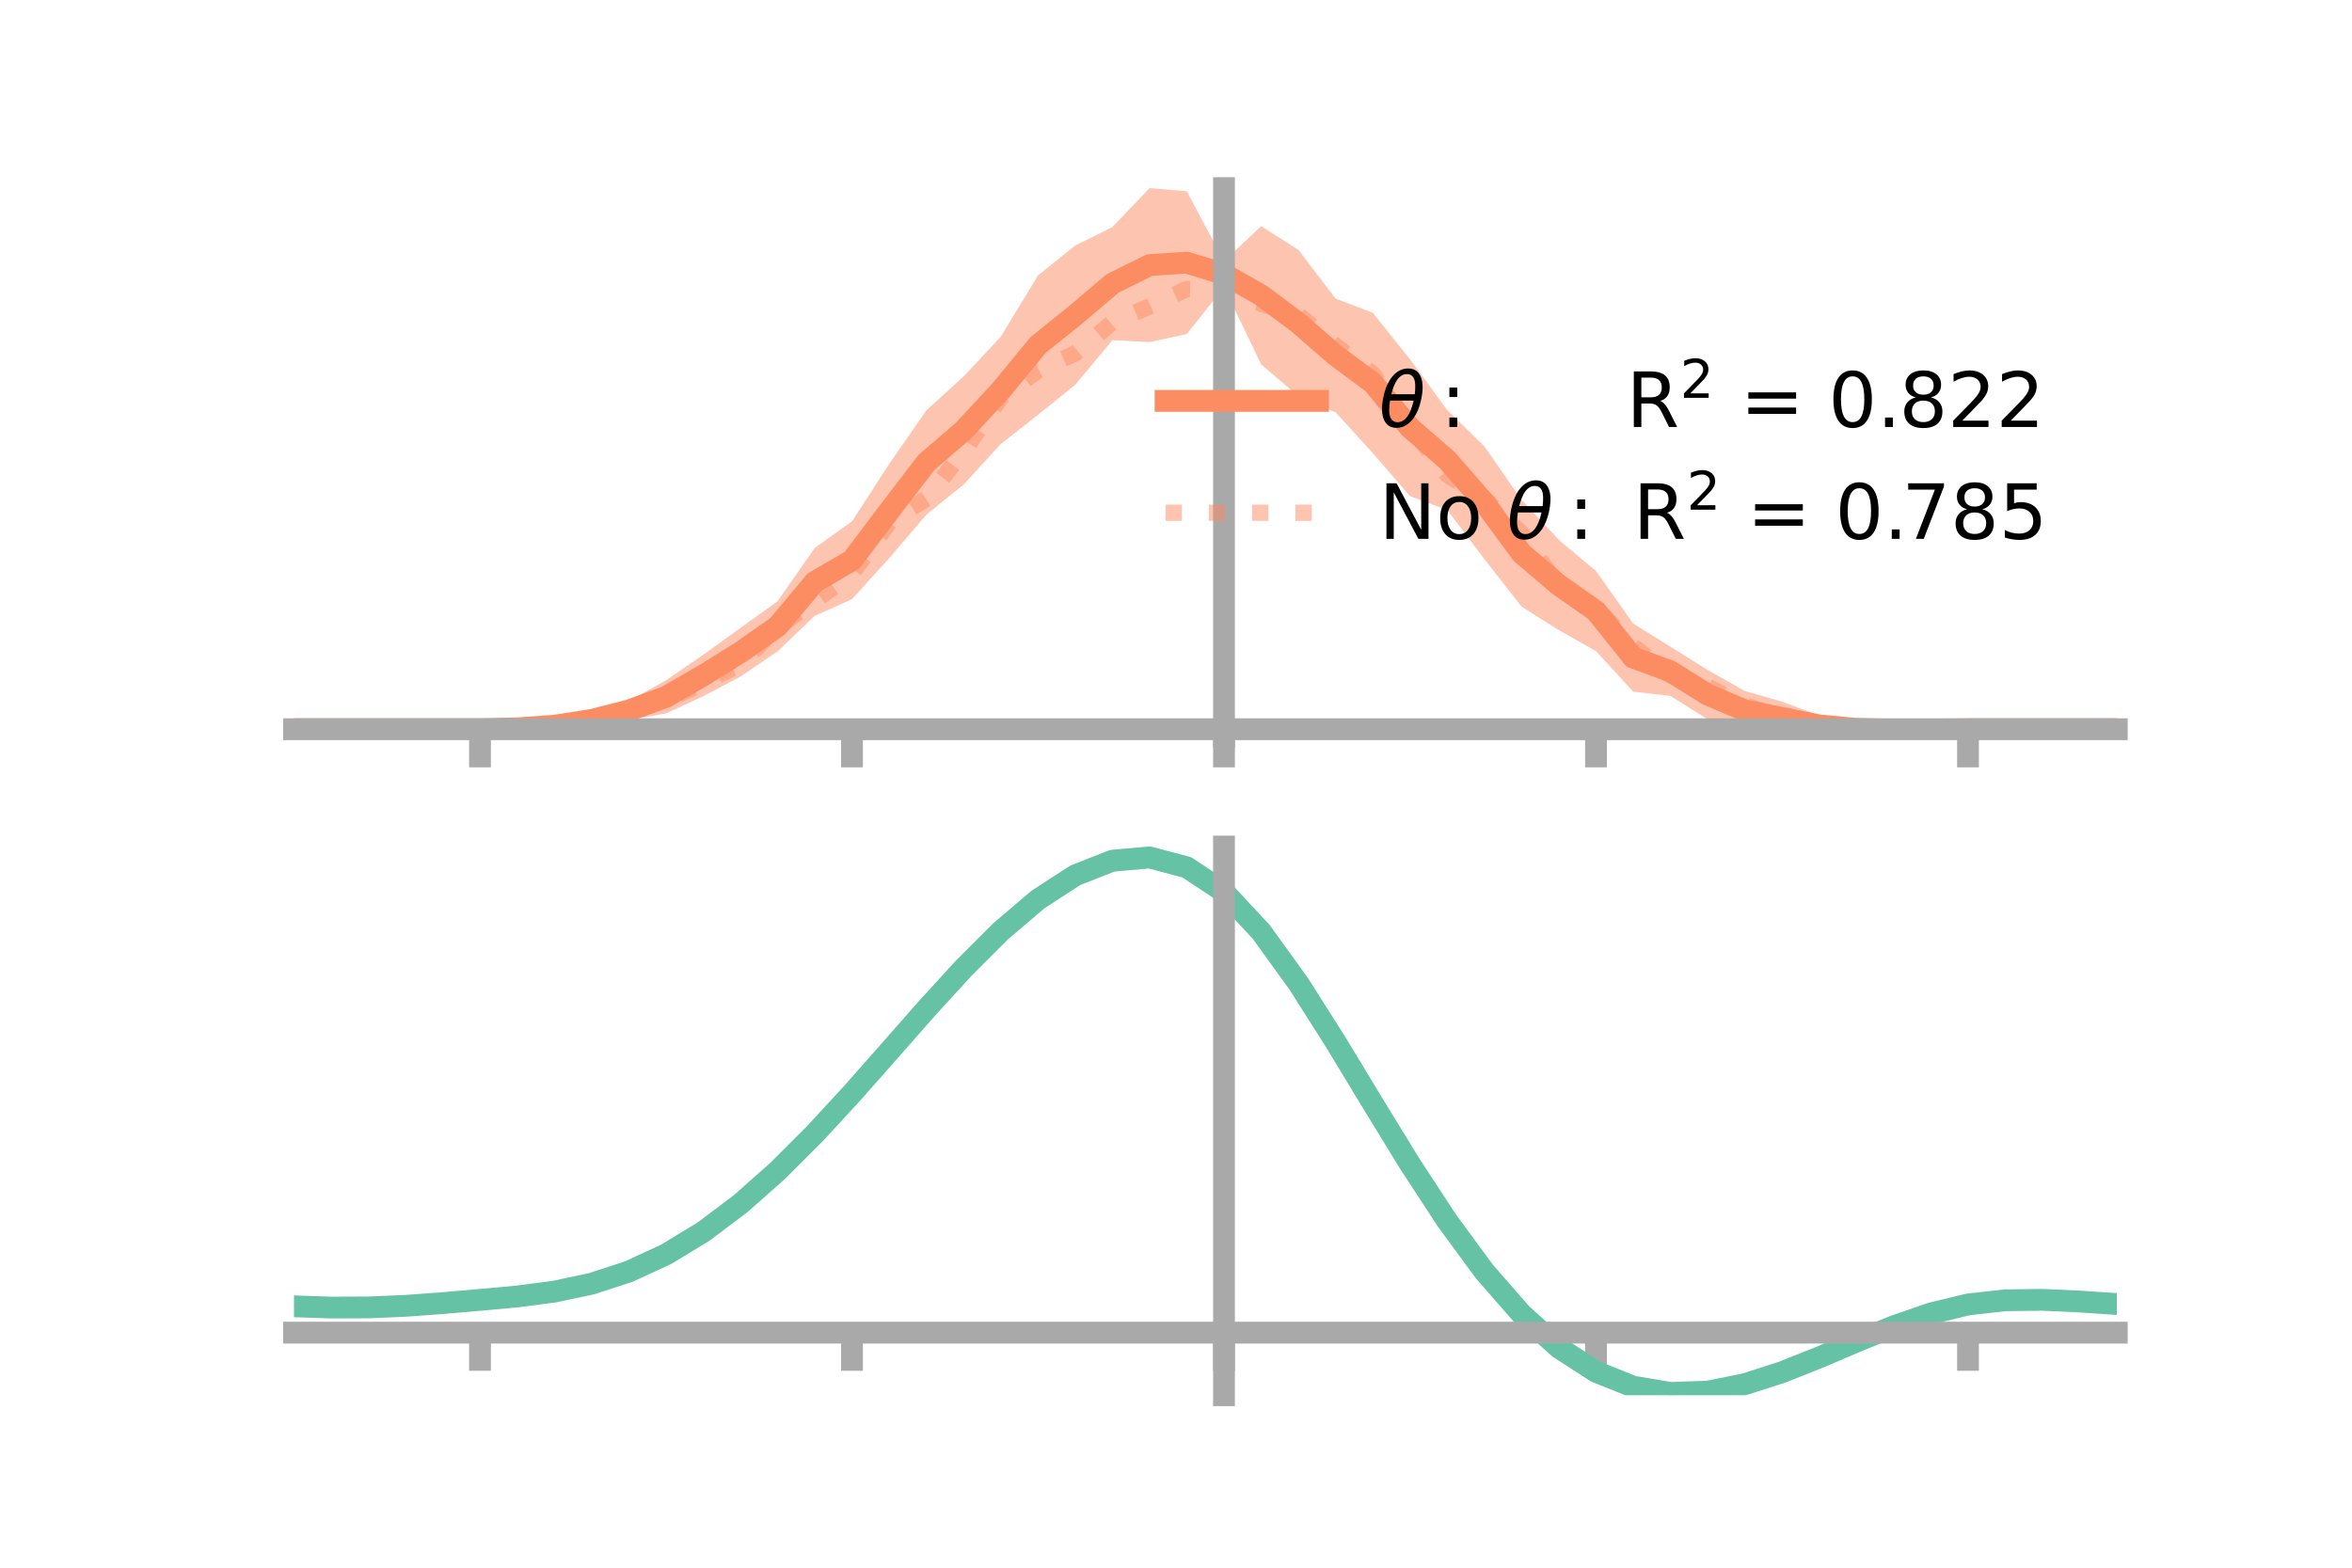 <?xml version="1.0" encoding="utf-8" standalone="no"?>
<!DOCTYPE svg PUBLIC "-//W3C//DTD SVG 1.1//EN"
  "http://www.w3.org/Graphics/SVG/1.1/DTD/svg11.dtd">
<!-- Created with matplotlib (https://matplotlib.org/) -->
<svg height="144pt" version="1.1" viewBox="0 0 216 144" width="216pt" xmlns="http://www.w3.org/2000/svg" xmlns:xlink="http://www.w3.org/1999/xlink">
 <defs>
  <style type="text/css">*{stroke-linecap:butt;stroke-linejoin:round;}</style>
 </defs>
 <g id="figure_1">
  <g id="patch_1">
   <path d="M 0 144 
L 216 144 
L 216 0 
L 0 0 
z
" style="fill:none;"/>
  </g>
  <g id="axes_1">
   <g id="patch_2">
    <path d="M 27 67.68 
L 194.4 67.68 
L 194.4 17.28 
L 27 17.28 
z
" style="fill:none;"/>
   </g>
   <g id="PolyCollection_1">
    <path clip-path="url(#pc3dd2352bc)" d="M 27 66.983 
L 27 66.983 
L 30.416 66.983 
L 33.833 66.983 
L 37.249 66.983 
L 40.665 66.983 
L 44.082 66.979 
L 47.498 66.753 
L 50.914 66.322 
L 54.331 65.363 
L 57.747 64.407 
L 61.163 62.486 
L 64.58 60.144 
L 67.996 57.681 
L 71.412 55.227 
L 74.829 50.33 
L 78.245 47.889 
L 81.661 42.616 
L 85.078 37.692 
L 88.494 34.574 
L 91.91 30.933 
L 95.327 25.294 
L 98.743 22.558 
L 102.159 20.854 
L 105.576 17.28 
L 108.992 17.569 
L 112.408 23.991 
L 115.824 20.77 
L 119.241 22.956 
L 122.657 27.428 
L 126.073 28.733 
L 129.49 33.006 
L 132.906 37.667 
L 136.322 40.999 
L 139.739 45.924 
L 143.155 49.592 
L 146.571 52.447 
L 149.988 57.278 
L 153.404 59.399 
L 156.82 61.539 
L 160.237 63.471 
L 163.653 64.444 
L 167.069 65.735 
L 170.486 66.218 
L 173.902 66.702 
L 177.318 66.876 
L 180.735 66.981 
L 184.151 66.983 
L 187.567 66.983 
L 190.984 66.983 
L 194.4 66.983 
L 194.4 66.983 
L 194.4 66.983 
L 190.984 66.983 
L 187.567 66.983 
L 184.151 66.983 
L 180.735 66.986 
L 177.318 67.174 
L 173.902 67.366 
L 170.486 67.68 
L 167.069 67.526 
L 163.653 67.453 
L 160.237 67.04 
L 156.82 66.067 
L 153.404 63.926 
L 149.988 63.53 
L 146.571 59.811 
L 143.155 57.877 
L 139.739 55.727 
L 136.322 51.361 
L 132.906 46.839 
L 129.49 45.575 
L 126.073 41.622 
L 122.657 37.87 
L 119.241 36.394 
L 115.824 33.473 
L 112.408 26.377 
L 108.992 30.681 
L 105.576 31.422 
L 102.159 31.249 
L 98.743 35.348 
L 95.327 38.098 
L 91.91 40.784 
L 88.494 44.509 
L 85.078 47.273 
L 81.661 51.269 
L 78.245 55.038 
L 74.829 56.564 
L 71.412 59.831 
L 67.996 62.154 
L 64.58 63.953 
L 61.163 65.532 
L 57.747 66.119 
L 54.331 66.901 
L 50.914 67.002 
L 47.498 67.053 
L 44.082 66.985 
L 40.665 66.983 
L 37.249 66.983 
L 33.833 66.983 
L 30.416 66.983 
L 27 66.983 
z
" style="fill:#fc8d62;fill-opacity:0.5;"/>
   </g>
   <g id="matplotlib.axis_1">
    <g id="xtick_1">
     <g id="line2d_1">
      <defs>
       <path d="M 0 0 
L 0 3.5 
" id="mf10fd7fc46" style="stroke:#a9a9a9;stroke-width:2;"/>
      </defs>
      <g>
       <use style="fill:#a9a9a9;stroke:#a9a9a9;stroke-width:2;" x="44.082" xlink:href="#mf10fd7fc46" y="66.983"/>
      </g>
     </g>
    </g>
    <g id="xtick_2">
     <g id="line2d_2">
      <g>
       <use style="fill:#a9a9a9;stroke:#a9a9a9;stroke-width:2;" x="78.245" xlink:href="#mf10fd7fc46" y="66.983"/>
      </g>
     </g>
    </g>
    <g id="xtick_3">
     <g id="line2d_3">
      <g>
       <use style="fill:#a9a9a9;stroke:#a9a9a9;stroke-width:2;" x="112.408" xlink:href="#mf10fd7fc46" y="66.983"/>
      </g>
     </g>
    </g>
    <g id="xtick_4">
     <g id="line2d_4">
      <g>
       <use style="fill:#a9a9a9;stroke:#a9a9a9;stroke-width:2;" x="146.571" xlink:href="#mf10fd7fc46" y="66.983"/>
      </g>
     </g>
    </g>
    <g id="xtick_5">
     <g id="line2d_5">
      <g>
       <use style="fill:#a9a9a9;stroke:#a9a9a9;stroke-width:2;" x="180.735" xlink:href="#mf10fd7fc46" y="66.983"/>
      </g>
     </g>
    </g>
   </g>
   <g id="matplotlib.axis_2"/>
   <g id="line2d_6">
    <path clip-path="url(#pc3dd2352bc)" d="M 27 66.983 
L 30.416 66.983 
L 33.833 66.983 
L 37.249 66.983 
L 40.665 66.983 
L 44.082 66.982 
L 47.498 66.903 
L 50.914 66.662 
L 54.331 66.132 
L 57.747 65.263 
L 61.163 64.009 
L 64.58 62.048 
L 67.996 59.917 
L 71.412 57.529 
L 74.829 53.447 
L 78.245 51.464 
L 81.661 46.942 
L 85.078 42.483 
L 88.494 39.541 
L 91.91 35.859 
L 95.327 31.696 
L 98.743 28.953 
L 102.159 26.051 
L 105.576 24.351 
L 108.992 24.125 
L 112.408 25.184 
L 115.824 27.122 
L 119.241 29.675 
L 122.657 32.649 
L 126.073 35.178 
L 129.49 39.291 
L 132.906 42.253 
L 136.322 46.18 
L 139.739 50.825 
L 143.155 53.735 
L 146.571 56.129 
L 149.988 60.404 
L 153.404 61.663 
L 156.82 63.803 
L 160.237 65.256 
L 163.653 65.949 
L 167.069 66.631 
L 170.486 66.949 
L 173.902 67.034 
L 177.318 67.025 
L 180.735 66.983 
L 184.151 66.983 
L 187.567 66.983 
L 190.984 66.983 
L 194.4 66.983 
" style="fill:none;stroke:#fc8d62;stroke-linecap:square;stroke-width:2;"/>
   </g>
   <g id="line2d_7">
    <path clip-path="url(#pc3dd2352bc)" d="M 27 66.983 
L 30.416 66.983 
L 33.833 66.983 
L 37.249 66.983 
L 40.665 66.983 
L 44.082 66.983 
L 47.498 66.93 
L 50.914 66.653 
L 54.331 66.214 
L 57.747 65.434 
L 61.163 64.321 
L 64.58 62.74 
L 67.996 60.964 
L 71.412 57.649 
L 74.829 55.156 
L 78.245 52.7 
L 81.661 48.008 
L 85.078 45.785 
L 88.494 41.474 
L 91.91 36.528 
L 95.327 34.027 
L 98.743 32.469 
L 102.159 29.61 
L 105.576 28.146 
L 108.992 26.542 
L 112.408 26.612 
L 115.824 27.911 
L 119.241 28.923 
L 122.657 31.754 
L 126.073 34.336 
L 129.49 39.171 
L 132.906 43.613 
L 136.322 45.794 
L 139.739 48.99 
L 143.155 53.853 
L 146.571 55.799 
L 149.988 59.376 
L 153.404 62.028 
L 156.82 63.071 
L 160.237 64.802 
L 163.653 65.832 
L 167.069 66.546 
L 170.486 66.891 
L 173.902 67.061 
L 177.318 67.006 
L 180.735 66.983 
L 184.151 66.983 
L 187.567 66.983 
L 190.984 66.983 
L 194.4 66.983 
" style="fill:none;stroke:#fc8d62;stroke-dasharray:1.5,2.475;stroke-dashoffset:0;stroke-opacity:0.5;stroke-width:1.5;"/>
   </g>
   <g id="patch_3">
    <path d="M 112.408 67.68 
L 112.408 17.28 
" style="fill:none;stroke:#a9a9a9;stroke-linecap:square;stroke-linejoin:miter;stroke-width:2;"/>
   </g>
   <g id="patch_4">
    <path d="M 194.4 67.68 
L 194.4 17.28 
" style="fill:none;"/>
   </g>
   <g id="patch_5">
    <path d="M 27 66.983 
L 194.4 66.983 
" style="fill:none;stroke:#a9a9a9;stroke-linecap:square;stroke-linejoin:miter;stroke-width:2;"/>
   </g>
   <g id="patch_6">
    <path d="M 27 17.28 
L 194.4 17.28 
" style="fill:none;"/>
   </g>
   <g id="legend_1">
    <g id="line2d_8">
     <path d="M 107.04 36.824 
L 121.04 36.824 
" style="fill:none;stroke:#fc8d62;stroke-linecap:square;stroke-width:2;"/>
    </g>
    <g id="line2d_9"/>
    <g id="text_1">
     <!-- $\theta:$      R$^{2}$ = 0.822 -->
     <g transform="translate(126.64 39.274)scale(0.07 -0.07)">
      <defs>
       <path d="M 45.516 34.672 
L 14.453 34.672 
Q 12.359 20.062 14.5 13.875 
Q 17.188 6.25 24.469 6.25 
Q 31.781 6.25 37.359 13.922 
Q 42.234 20.656 45.516 34.672 
z
M 47.016 42.969 
Q 48.344 56.844 46.625 61.719 
Q 43.953 69.438 36.766 69.438 
Q 29.297 69.438 23.828 61.812 
Q 19.531 55.672 16.156 42.969 
z
M 38.188 76.766 
Q 49.906 76.766 54.594 66.406 
Q 59.281 56.109 55.719 37.844 
Q 52.203 19.625 43.453 9.281 
Q 34.766 -1.125 23.047 -1.125 
Q 11.281 -1.125 6.641 9.281 
Q 2 19.625 5.516 37.844 
Q 9.078 56.109 17.719 66.406 
Q 26.422 76.766 38.188 76.766 
z
" id="DejaVuSans-Oblique-952"/>
       <path d="M 11.719 12.406 
L 22.016 12.406 
L 22.016 0 
L 11.719 0 
z
M 11.719 51.703 
L 22.016 51.703 
L 22.016 39.312 
L 11.719 39.312 
z
" id="DejaVuSans-58"/>
       <path id="DejaVuSans-32"/>
       <path d="M 44.391 34.188 
Q 47.562 33.109 50.562 29.594 
Q 53.562 26.078 56.594 19.922 
L 66.609 0 
L 56 0 
L 46.688 18.703 
Q 43.062 26.031 39.672 28.422 
Q 36.281 30.812 30.422 30.812 
L 19.672 30.812 
L 19.672 0 
L 9.812 0 
L 9.812 72.906 
L 32.078 72.906 
Q 44.578 72.906 50.734 67.672 
Q 56.891 62.453 56.891 51.906 
Q 56.891 45.016 53.688 40.469 
Q 50.484 35.938 44.391 34.188 
z
M 19.672 64.797 
L 19.672 38.922 
L 32.078 38.922 
Q 39.203 38.922 42.844 42.219 
Q 46.484 45.516 46.484 51.906 
Q 46.484 58.297 42.844 61.547 
Q 39.203 64.797 32.078 64.797 
z
" id="DejaVuSans-82"/>
       <path d="M 19.188 8.297 
L 53.609 8.297 
L 53.609 0 
L 7.328 0 
L 7.328 8.297 
Q 12.938 14.109 22.625 23.891 
Q 32.328 33.688 34.812 36.531 
Q 39.547 41.844 41.422 45.531 
Q 43.312 49.219 43.312 52.781 
Q 43.312 58.594 39.234 62.25 
Q 35.156 65.922 28.609 65.922 
Q 23.969 65.922 18.812 64.312 
Q 13.672 62.703 7.812 59.422 
L 7.812 69.391 
Q 13.766 71.781 18.938 73 
Q 24.125 74.219 28.422 74.219 
Q 39.75 74.219 46.484 68.547 
Q 53.219 62.891 53.219 53.422 
Q 53.219 48.922 51.531 44.891 
Q 49.859 40.875 45.406 35.406 
Q 44.188 33.984 37.641 27.219 
Q 31.109 20.453 19.188 8.297 
z
" id="DejaVuSans-50"/>
       <path d="M 10.594 45.406 
L 73.188 45.406 
L 73.188 37.203 
L 10.594 37.203 
z
M 10.594 25.484 
L 73.188 25.484 
L 73.188 17.188 
L 10.594 17.188 
z
" id="DejaVuSans-61"/>
       <path d="M 31.781 66.406 
Q 24.172 66.406 20.328 58.906 
Q 16.5 51.422 16.5 36.375 
Q 16.5 21.391 20.328 13.891 
Q 24.172 6.391 31.781 6.391 
Q 39.453 6.391 43.281 13.891 
Q 47.125 21.391 47.125 36.375 
Q 47.125 51.422 43.281 58.906 
Q 39.453 66.406 31.781 66.406 
z
M 31.781 74.219 
Q 44.047 74.219 50.516 64.516 
Q 56.984 54.828 56.984 36.375 
Q 56.984 17.969 50.516 8.266 
Q 44.047 -1.422 31.781 -1.422 
Q 19.531 -1.422 13.062 8.266 
Q 6.594 17.969 6.594 36.375 
Q 6.594 54.828 13.062 64.516 
Q 19.531 74.219 31.781 74.219 
z
" id="DejaVuSans-48"/>
       <path d="M 10.688 12.406 
L 21 12.406 
L 21 0 
L 10.688 0 
z
" id="DejaVuSans-46"/>
       <path d="M 31.781 34.625 
Q 24.75 34.625 20.719 30.859 
Q 16.703 27.094 16.703 20.516 
Q 16.703 13.922 20.719 10.156 
Q 24.75 6.391 31.781 6.391 
Q 38.812 6.391 42.859 10.172 
Q 46.922 13.969 46.922 20.516 
Q 46.922 27.094 42.891 30.859 
Q 38.875 34.625 31.781 34.625 
z
M 21.922 38.812 
Q 15.578 40.375 12.031 44.719 
Q 8.5 49.078 8.5 55.328 
Q 8.5 64.062 14.719 69.141 
Q 20.953 74.219 31.781 74.219 
Q 42.672 74.219 48.875 69.141 
Q 55.078 64.062 55.078 55.328 
Q 55.078 49.078 51.531 44.719 
Q 48 40.375 41.703 38.812 
Q 48.828 37.156 52.797 32.312 
Q 56.781 27.484 56.781 20.516 
Q 56.781 9.906 50.312 4.234 
Q 43.844 -1.422 31.781 -1.422 
Q 19.734 -1.422 13.25 4.234 
Q 6.781 9.906 6.781 20.516 
Q 6.781 27.484 10.781 32.312 
Q 14.797 37.156 21.922 38.812 
z
M 18.312 54.391 
Q 18.312 48.734 21.844 45.562 
Q 25.391 42.391 31.781 42.391 
Q 38.141 42.391 41.719 45.562 
Q 45.312 48.734 45.312 54.391 
Q 45.312 60.062 41.719 63.234 
Q 38.141 66.406 31.781 66.406 
Q 25.391 66.406 21.844 63.234 
Q 18.312 60.062 18.312 54.391 
z
" id="DejaVuSans-56"/>
      </defs>
      <use transform="translate(0 0.766)" xlink:href="#DejaVuSans-Oblique-952"/>
      <use transform="translate(80.664 0.766)" xlink:href="#DejaVuSans-58"/>
      <use transform="translate(133.838 0.766)" xlink:href="#DejaVuSans-32"/>
      <use transform="translate(165.625 0.766)" xlink:href="#DejaVuSans-32"/>
      <use transform="translate(197.412 0.766)" xlink:href="#DejaVuSans-32"/>
      <use transform="translate(229.199 0.766)" xlink:href="#DejaVuSans-32"/>
      <use transform="translate(260.986 0.766)" xlink:href="#DejaVuSans-32"/>
      <use transform="translate(292.773 0.766)" xlink:href="#DejaVuSans-32"/>
      <use transform="translate(324.561 0.766)" xlink:href="#DejaVuSans-82"/>
      <use transform="translate(395 39.047)scale(0.7)" xlink:href="#DejaVuSans-50"/>
      <use transform="translate(442.271 0.766)" xlink:href="#DejaVuSans-32"/>
      <use transform="translate(474.058 0.766)" xlink:href="#DejaVuSans-61"/>
      <use transform="translate(557.847 0.766)" xlink:href="#DejaVuSans-32"/>
      <use transform="translate(589.634 0.766)" xlink:href="#DejaVuSans-48"/>
      <use transform="translate(653.257 0.766)" xlink:href="#DejaVuSans-46"/>
      <use transform="translate(682.419 0.766)" xlink:href="#DejaVuSans-56"/>
      <use transform="translate(746.042 0.766)" xlink:href="#DejaVuSans-50"/>
      <use transform="translate(809.665 0.766)" xlink:href="#DejaVuSans-50"/>
     </g>
    </g>
    <g id="line2d_10">
     <path d="M 107.04 47.099 
L 121.04 47.099 
" style="fill:none;stroke:#fc8d62;stroke-dasharray:1.5,2.475;stroke-dashoffset:0;stroke-opacity:0.5;stroke-width:1.5;"/>
    </g>
    <g id="line2d_11"/>
    <g id="text_2">
     <!-- No $\theta:$ R$^{2}$ = 0.785 -->
     <g transform="translate(126.64 49.549)scale(0.07 -0.07)">
      <defs>
       <path d="M 9.812 72.906 
L 23.094 72.906 
L 55.422 11.922 
L 55.422 72.906 
L 64.984 72.906 
L 64.984 0 
L 51.703 0 
L 19.391 60.984 
L 19.391 0 
L 9.812 0 
z
" id="DejaVuSans-78"/>
       <path d="M 30.609 48.391 
Q 23.391 48.391 19.188 42.75 
Q 14.984 37.109 14.984 27.297 
Q 14.984 17.484 19.156 11.844 
Q 23.344 6.203 30.609 6.203 
Q 37.797 6.203 41.984 11.859 
Q 46.188 17.531 46.188 27.297 
Q 46.188 37.016 41.984 42.703 
Q 37.797 48.391 30.609 48.391 
z
M 30.609 56 
Q 42.328 56 49.016 48.375 
Q 55.719 40.766 55.719 27.297 
Q 55.719 13.875 49.016 6.219 
Q 42.328 -1.422 30.609 -1.422 
Q 18.844 -1.422 12.172 6.219 
Q 5.516 13.875 5.516 27.297 
Q 5.516 40.766 12.172 48.375 
Q 18.844 56 30.609 56 
z
" id="DejaVuSans-111"/>
       <path d="M 8.203 72.906 
L 55.078 72.906 
L 55.078 68.703 
L 28.609 0 
L 18.312 0 
L 43.219 64.594 
L 8.203 64.594 
z
" id="DejaVuSans-55"/>
       <path d="M 10.797 72.906 
L 49.516 72.906 
L 49.516 64.594 
L 19.828 64.594 
L 19.828 46.734 
Q 21.969 47.469 24.109 47.828 
Q 26.266 48.188 28.422 48.188 
Q 40.625 48.188 47.75 41.5 
Q 54.891 34.812 54.891 23.391 
Q 54.891 11.625 47.562 5.094 
Q 40.234 -1.422 26.906 -1.422 
Q 22.312 -1.422 17.547 -0.641 
Q 12.797 0.141 7.719 1.703 
L 7.719 11.625 
Q 12.109 9.234 16.797 8.062 
Q 21.484 6.891 26.703 6.891 
Q 35.156 6.891 40.078 11.328 
Q 45.016 15.766 45.016 23.391 
Q 45.016 31 40.078 35.438 
Q 35.156 39.891 26.703 39.891 
Q 22.75 39.891 18.812 39.016 
Q 14.891 38.141 10.797 36.281 
z
" id="DejaVuSans-53"/>
      </defs>
      <use transform="translate(0 0.766)" xlink:href="#DejaVuSans-78"/>
      <use transform="translate(74.805 0.766)" xlink:href="#DejaVuSans-111"/>
      <use transform="translate(135.986 0.766)" xlink:href="#DejaVuSans-32"/>
      <use transform="translate(167.773 0.766)" xlink:href="#DejaVuSans-Oblique-952"/>
      <use transform="translate(248.438 0.766)" xlink:href="#DejaVuSans-58"/>
      <use transform="translate(301.611 0.766)" xlink:href="#DejaVuSans-32"/>
      <use transform="translate(333.398 0.766)" xlink:href="#DejaVuSans-82"/>
      <use transform="translate(403.838 39.047)scale(0.7)" xlink:href="#DejaVuSans-50"/>
      <use transform="translate(451.108 0.766)" xlink:href="#DejaVuSans-32"/>
      <use transform="translate(482.896 0.766)" xlink:href="#DejaVuSans-61"/>
      <use transform="translate(566.685 0.766)" xlink:href="#DejaVuSans-32"/>
      <use transform="translate(598.472 0.766)" xlink:href="#DejaVuSans-48"/>
      <use transform="translate(662.095 0.766)" xlink:href="#DejaVuSans-46"/>
      <use transform="translate(686.132 0.766)" xlink:href="#DejaVuSans-55"/>
      <use transform="translate(749.755 0.766)" xlink:href="#DejaVuSans-56"/>
      <use transform="translate(813.378 0.766)" xlink:href="#DejaVuSans-53"/>
     </g>
    </g>
   </g>
  </g>
  <g id="axes_2">
   <g id="patch_7">
    <path d="M 27 128.16 
L 194.4 128.16 
L 194.4 77.76 
L 27 77.76 
z
" style="fill:none;"/>
   </g>
   <g id="PolyCollection_2">
    <path clip-path="url(#p03f31624ff)" d="M 27 120.038 
L 27 119.944 
L 30.416 120.067 
L 33.833 120.052 
L 37.249 119.897 
L 40.665 119.635 
L 44.082 119.325 
L 47.498 119.005 
L 50.914 118.548 
L 54.331 117.809 
L 57.747 116.676 
L 61.163 115.073 
L 64.58 112.958 
L 67.996 110.333 
L 71.412 107.235 
L 74.829 103.736 
L 78.245 99.94 
L 81.661 95.976 
L 85.078 91.996 
L 88.494 88.169 
L 91.91 84.676 
L 95.327 81.704 
L 98.743 79.439 
L 102.159 78.067 
L 105.576 77.76 
L 108.992 78.683 
L 112.408 80.977 
L 115.824 84.704 
L 119.241 89.506 
L 122.657 94.97 
L 126.073 100.707 
L 129.49 106.375 
L 132.906 111.686 
L 136.322 116.414 
L 139.739 120.395 
L 143.155 123.527 
L 146.571 125.772 
L 149.988 127.151 
L 153.404 127.732 
L 156.82 127.621 
L 160.237 126.95 
L 163.653 125.869 
L 167.069 124.533 
L 170.486 123.1 
L 173.902 121.726 
L 177.318 120.557 
L 180.735 119.735 
L 184.151 119.355 
L 187.567 119.317 
L 190.984 119.482 
L 194.4 119.725 
L 194.4 119.841 
L 194.4 119.841 
L 190.984 119.62 
L 187.567 119.473 
L 184.151 119.52 
L 180.735 119.907 
L 177.318 120.74 
L 173.902 121.938 
L 170.486 123.357 
L 167.069 124.839 
L 163.653 126.222 
L 160.237 127.34 
L 156.82 128.034 
L 153.404 128.16 
L 149.988 127.594 
L 146.571 126.244 
L 143.155 124.058 
L 139.739 121.024 
L 136.322 117.178 
L 132.906 112.613 
L 129.49 107.481 
L 126.073 101.999 
L 122.657 96.444 
L 119.241 91.149 
L 115.824 86.492 
L 112.408 82.877 
L 108.992 80.655 
L 105.576 79.762 
L 102.159 80.055 
L 98.743 81.371 
L 95.327 83.54 
L 91.91 86.383 
L 88.494 89.719 
L 85.078 93.368 
L 81.661 97.16 
L 78.245 100.933 
L 74.829 104.546 
L 71.412 107.878 
L 67.996 110.832 
L 64.58 113.342 
L 61.163 115.373 
L 57.747 116.923 
L 54.331 118.021 
L 50.914 118.736 
L 47.498 119.173 
L 44.082 119.472 
L 40.665 119.758 
L 37.249 119.997 
L 33.833 120.134 
L 30.416 120.146 
L 27 120.038 
z
" style="fill:#66c2a5;fill-opacity:0.5;"/>
   </g>
   <g id="matplotlib.axis_3">
    <g id="xtick_6">
     <g id="line2d_12">
      <g>
       <use style="fill:#a9a9a9;stroke:#a9a9a9;stroke-width:2;" x="44.082" xlink:href="#mf10fd7fc46" y="122.412"/>
      </g>
     </g>
    </g>
    <g id="xtick_7">
     <g id="line2d_13">
      <g>
       <use style="fill:#a9a9a9;stroke:#a9a9a9;stroke-width:2;" x="78.245" xlink:href="#mf10fd7fc46" y="122.412"/>
      </g>
     </g>
    </g>
    <g id="xtick_8">
     <g id="line2d_14">
      <g>
       <use style="fill:#a9a9a9;stroke:#a9a9a9;stroke-width:2;" x="112.408" xlink:href="#mf10fd7fc46" y="122.412"/>
      </g>
     </g>
    </g>
    <g id="xtick_9">
     <g id="line2d_15">
      <g>
       <use style="fill:#a9a9a9;stroke:#a9a9a9;stroke-width:2;" x="146.571" xlink:href="#mf10fd7fc46" y="122.412"/>
      </g>
     </g>
    </g>
    <g id="xtick_10">
     <g id="line2d_16">
      <g>
       <use style="fill:#a9a9a9;stroke:#a9a9a9;stroke-width:2;" x="180.735" xlink:href="#mf10fd7fc46" y="122.412"/>
      </g>
     </g>
    </g>
   </g>
   <g id="matplotlib.axis_4"/>
   <g id="line2d_17">
    <path clip-path="url(#p03f31624ff)" d="M 27 119.991 
L 30.416 120.106 
L 33.833 120.093 
L 37.249 119.947 
L 40.665 119.697 
L 44.082 119.399 
L 47.498 119.089 
L 50.914 118.642 
L 54.331 117.915 
L 57.747 116.8 
L 61.163 115.223 
L 64.58 113.15 
L 67.996 110.582 
L 71.412 107.556 
L 74.829 104.141 
L 78.245 100.437 
L 81.661 96.568 
L 85.078 92.682 
L 88.494 88.944 
L 91.91 85.529 
L 95.327 82.622 
L 98.743 80.405 
L 102.159 79.061 
L 105.576 78.761 
L 108.992 79.669 
L 112.408 81.927 
L 115.824 85.598 
L 119.241 90.328 
L 122.657 95.707 
L 126.073 101.353 
L 129.49 106.928 
L 132.906 112.15 
L 136.322 116.796 
L 139.739 120.709 
L 143.155 123.792 
L 146.571 126.008 
L 149.988 127.372 
L 153.404 127.946 
L 156.82 127.828 
L 160.237 127.145 
L 163.653 126.045 
L 167.069 124.686 
L 170.486 123.229 
L 173.902 121.832 
L 177.318 120.649 
L 180.735 119.821 
L 184.151 119.437 
L 187.567 119.395 
L 190.984 119.551 
L 194.4 119.783 
" style="fill:none;stroke:#66c2a5;stroke-linecap:square;stroke-width:2;"/>
   </g>
   <g id="patch_8">
    <path d="M 112.408 128.16 
L 112.408 77.76 
" style="fill:none;stroke:#a9a9a9;stroke-linecap:square;stroke-linejoin:miter;stroke-width:2;"/>
   </g>
   <g id="patch_9">
    <path d="M 194.4 128.16 
L 194.4 77.76 
" style="fill:none;"/>
   </g>
   <g id="patch_10">
    <path d="M 27 122.412 
L 194.4 122.412 
" style="fill:none;stroke:#a9a9a9;stroke-linecap:square;stroke-linejoin:miter;stroke-width:2;"/>
   </g>
   <g id="patch_11">
    <path d="M 27 77.76 
L 194.4 77.76 
" style="fill:none;"/>
   </g>
  </g>
 </g>
 <defs>
  <clipPath id="pc3dd2352bc">
   <rect height="50.4" width="167.4" x="27" y="17.28"/>
  </clipPath>
  <clipPath id="p03f31624ff">
   <rect height="50.4" width="167.4" x="27" y="77.76"/>
  </clipPath>
 </defs>
</svg>
